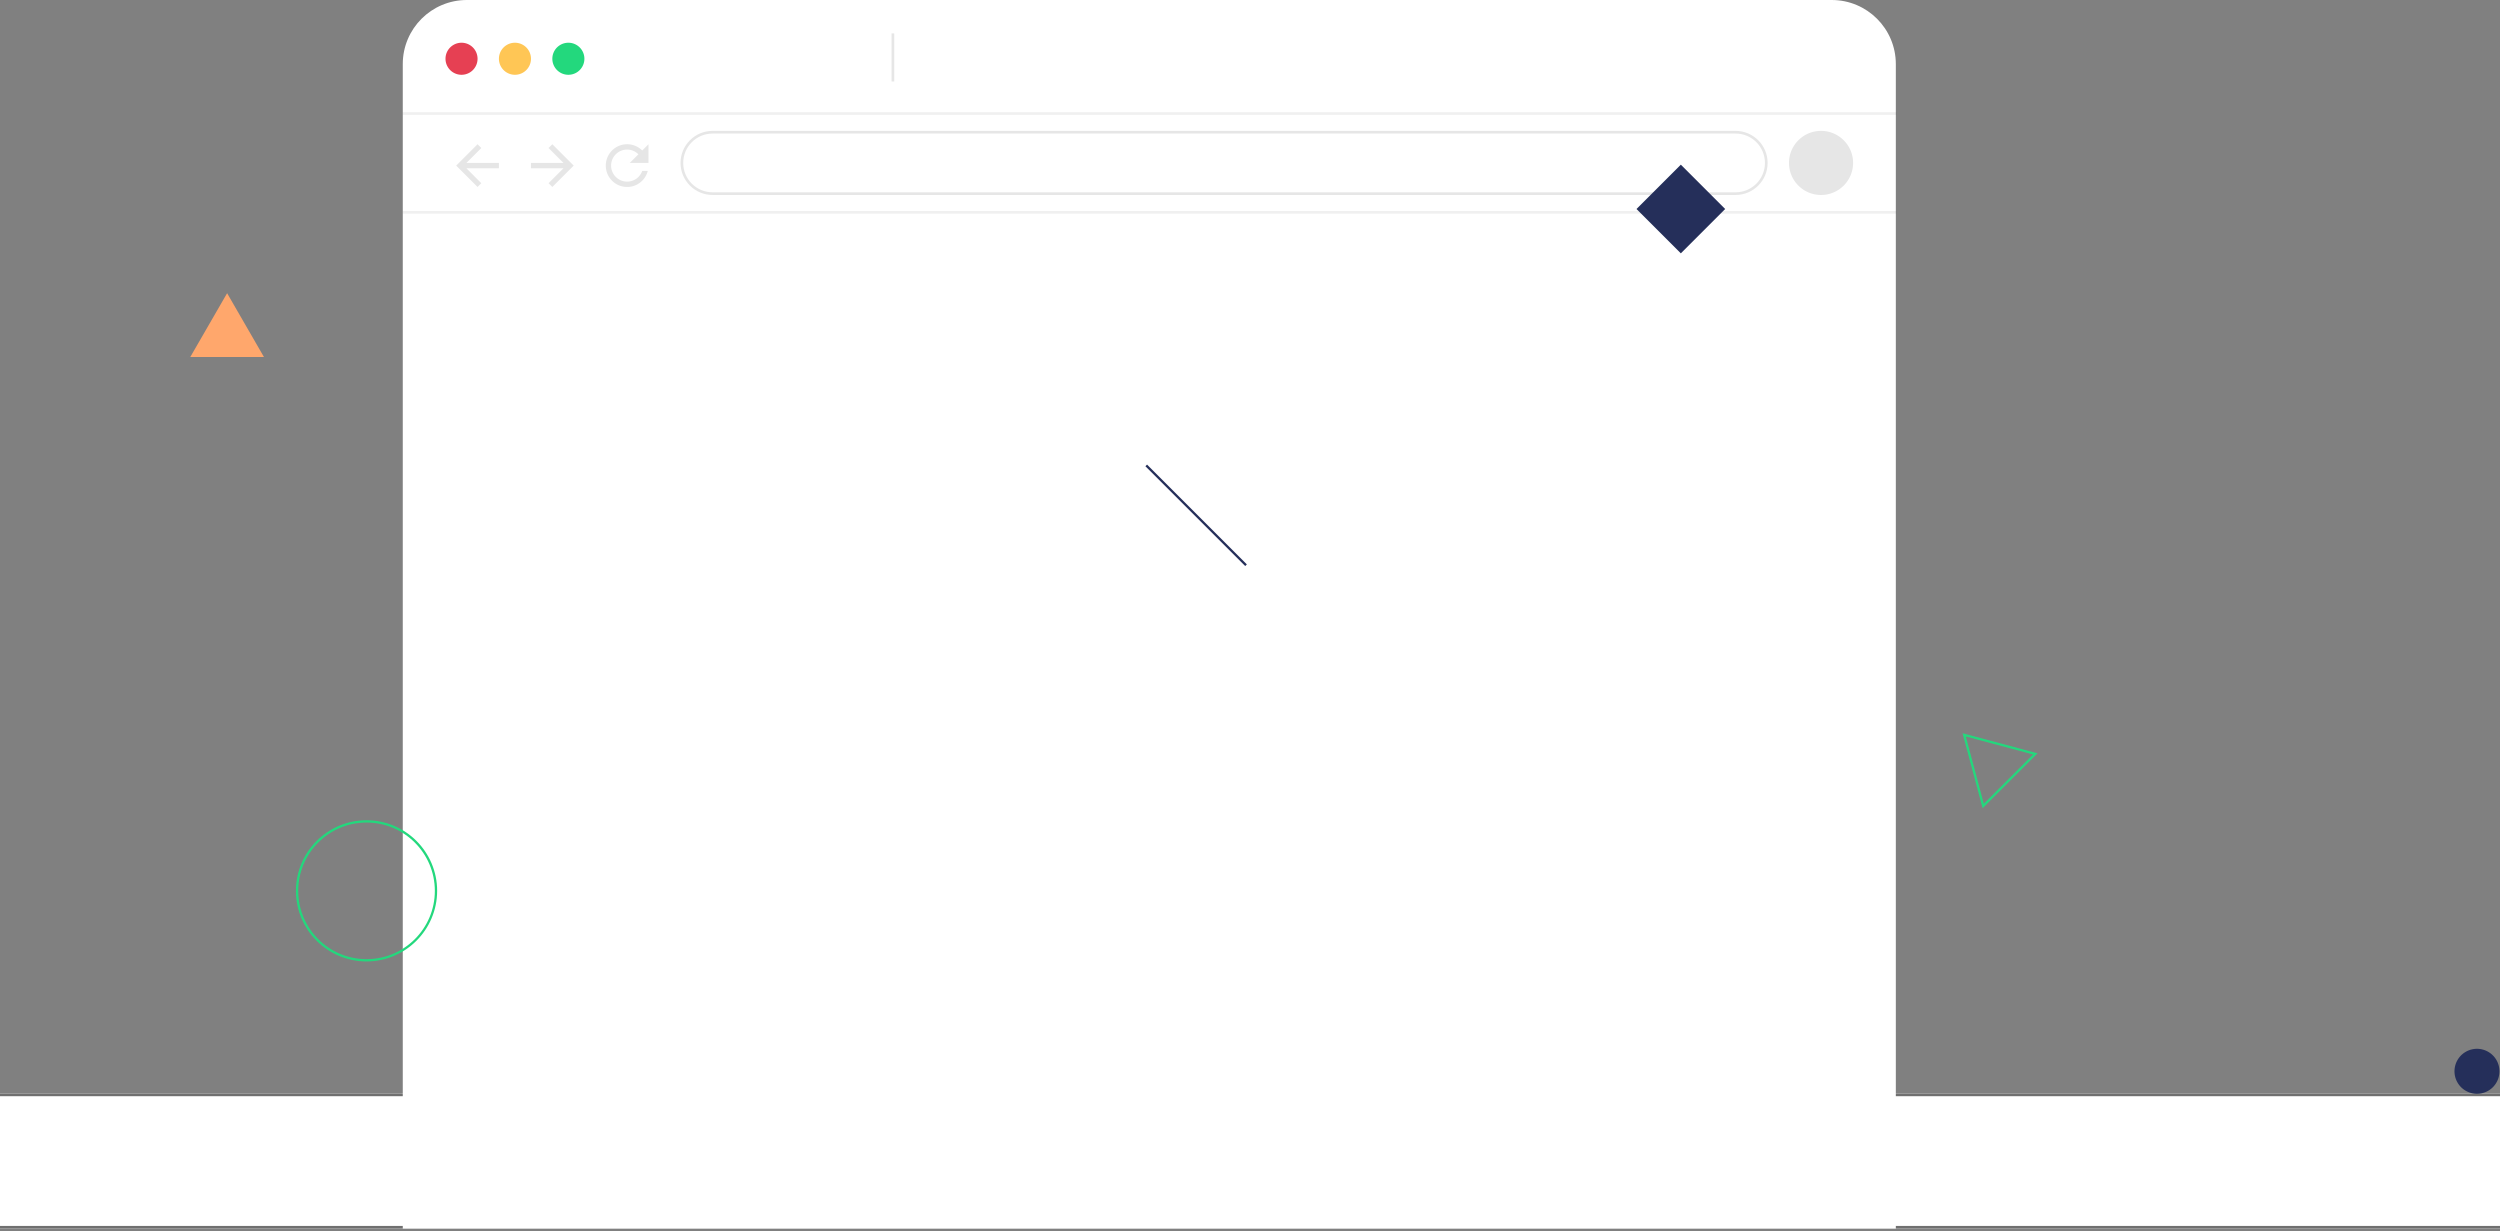 <svg xmlns="http://www.w3.org/2000/svg" width="936" height="461"><rect width="100%" height="100%" fill="#808080" stroke="none"/><defs><clipPath id="a"><path fill="#fff" d="M-90.64 460v-50.582H950.64V460z"/></clipPath><clipPath id="d"><path fill="#fff" d="M266.797 73c-6.628 0-12-5.373-12-12s5.372-12 12-12h383c6.627 0 12 5.373 12 12s-5.373 12-12 12z"/></clipPath><clipPath id="b"><path d="M-90.64 460v-50.582H950.64V460z"/></clipPath><radialGradient id="c" cx="3.63" cy="414.99" r="0" gradientUnits="userSpaceOnUse"><stop offset="0"/><stop offset="1" stop-opacity="0"/></radialGradient><radialGradient id="e" cx="0" cy="460" r="0" gradientUnits="userSpaceOnUse"><stop offset="0" stop-color="#fff"/><stop offset="1" stop-color="#fff" stop-opacity="0"/></radialGradient></defs><path fill="#fff" d="M-90.64 460v-50.582H950.64V460z"/><path fill="none" stroke="#707070" stroke-miterlimit="20" stroke-width="2" d="M-90.64 460v0-50.582 0H950.64V460z" clip-path="url(&quot;#a&quot;)"/><g clip-path="url(#b)"><path fill="url(#c)" d="M3.632 460.677c0-25.233 194.09-45.689 433.51-45.689s433.51 20.456 433.51 45.69c0 25.233-194.09 45.688-433.51 45.688S3.632 485.911 3.632 460.677z"/></g><path fill="#fff" d="M150.797 460V24c0-13.255 10.745-24 24-24h511c13.255 0 24 10.745 24 24v436z"/><path fill="none" stroke="#000" stroke-miterlimit="20" d="M150.797 42.5H710m-559.203 37H710" opacity=".06"/><path fill="#e64053" d="M166.797 22a6 6 0 1112 0 6 6 0 01-12 0z"/><path fill="#ffc655" d="M186.797 22a6 6 0 1112 0 6 6 0 01-12 0z"/><path fill="#23d87d" d="M206.797 22a6 6 0 1112 0 6 6 0 01-12 0z"/><path fill="none" stroke="#000" stroke-miterlimit="20" stroke-width="2" d="M266.797 73c-6.628 0-12-5.373-12-12v0c0-6.627 5.372-12 12-12h383c6.627 0 12 5.373 12 12v0c0 6.627-5.373 12-12 12z" clip-path="url(&quot;#d&quot;)" opacity=".1"/><path d="M681.797 73c-6.628 0-12-5.373-12-12s5.372-12 12-12c6.627 0 12 5.373 12 12s-5.373 12-12 12zm-495-12h-12.17l5.59-5.59-1.42-1.41-8 8 8 8 1.41-1.41-5.58-5.59h12.17zm12 0h12.17l-5.59-5.59 1.42-1.41 8 8-8 8-1.41-1.41 5.58-5.59h-12.17zm41.65-4.65a7.958 7.958 0 00-5.65-2.35c-4.42 0-7.99 3.58-7.99 8s3.57 8 7.99 8c3.73 0 6.84-2.55 7.73-6h-2.08a5.99 5.99 0 01-5.65 4c-3.31 0-6-2.69-6-6s2.69-6 6-6c1.66 0 3.14.69 4.22 1.78l-3.22 3.22h7v-7z" opacity=".1"/><path fill="none" stroke="#000" stroke-miterlimit="20" d="M334.297 12.5v18" opacity=".1"/><path fill="#23d87d" d="M137.232 307.962c14.116.016 25.557 11.456 25.572 25.573 0 14.122-11.449 25.571-25.572 25.571s-25.572-11.45-25.572-25.572c0-14.123 11.45-25.572 25.572-25.572zm0 52.007c14.593-.016 26.419-11.842 26.435-26.435 0-14.6-11.835-26.435-26.435-26.435-14.6 0-26.435 11.835-26.435 26.435 0 14.6 11.835 26.435 26.435 26.435z"/><path fill="#252f5a" d="M935.797 401a8.419 8.419 0 11-16.837 0 8.419 8.419 0 0116.837.002z"/><path fill="#ffa76c" d="M85.031 109.773l-13.785 23.884H98.82z"/><path fill="#23d87d" d="M761.186 282.485l-18.444 18.44-6.748-25.192zm1.14.08l.526-.529-28.079-7.523 7.328 27.358.196.723z"/><path fill="#252f5a" d="M629.305 94.856l-16.603-16.603 16.603-16.604 16.603 16.604zM466.207 211.923l-37.363-37.363.614-.614 37.363 37.363z"/><path fill="url(#e)" d="M0 461v-1h860v1z" opacity=".5"/></svg>